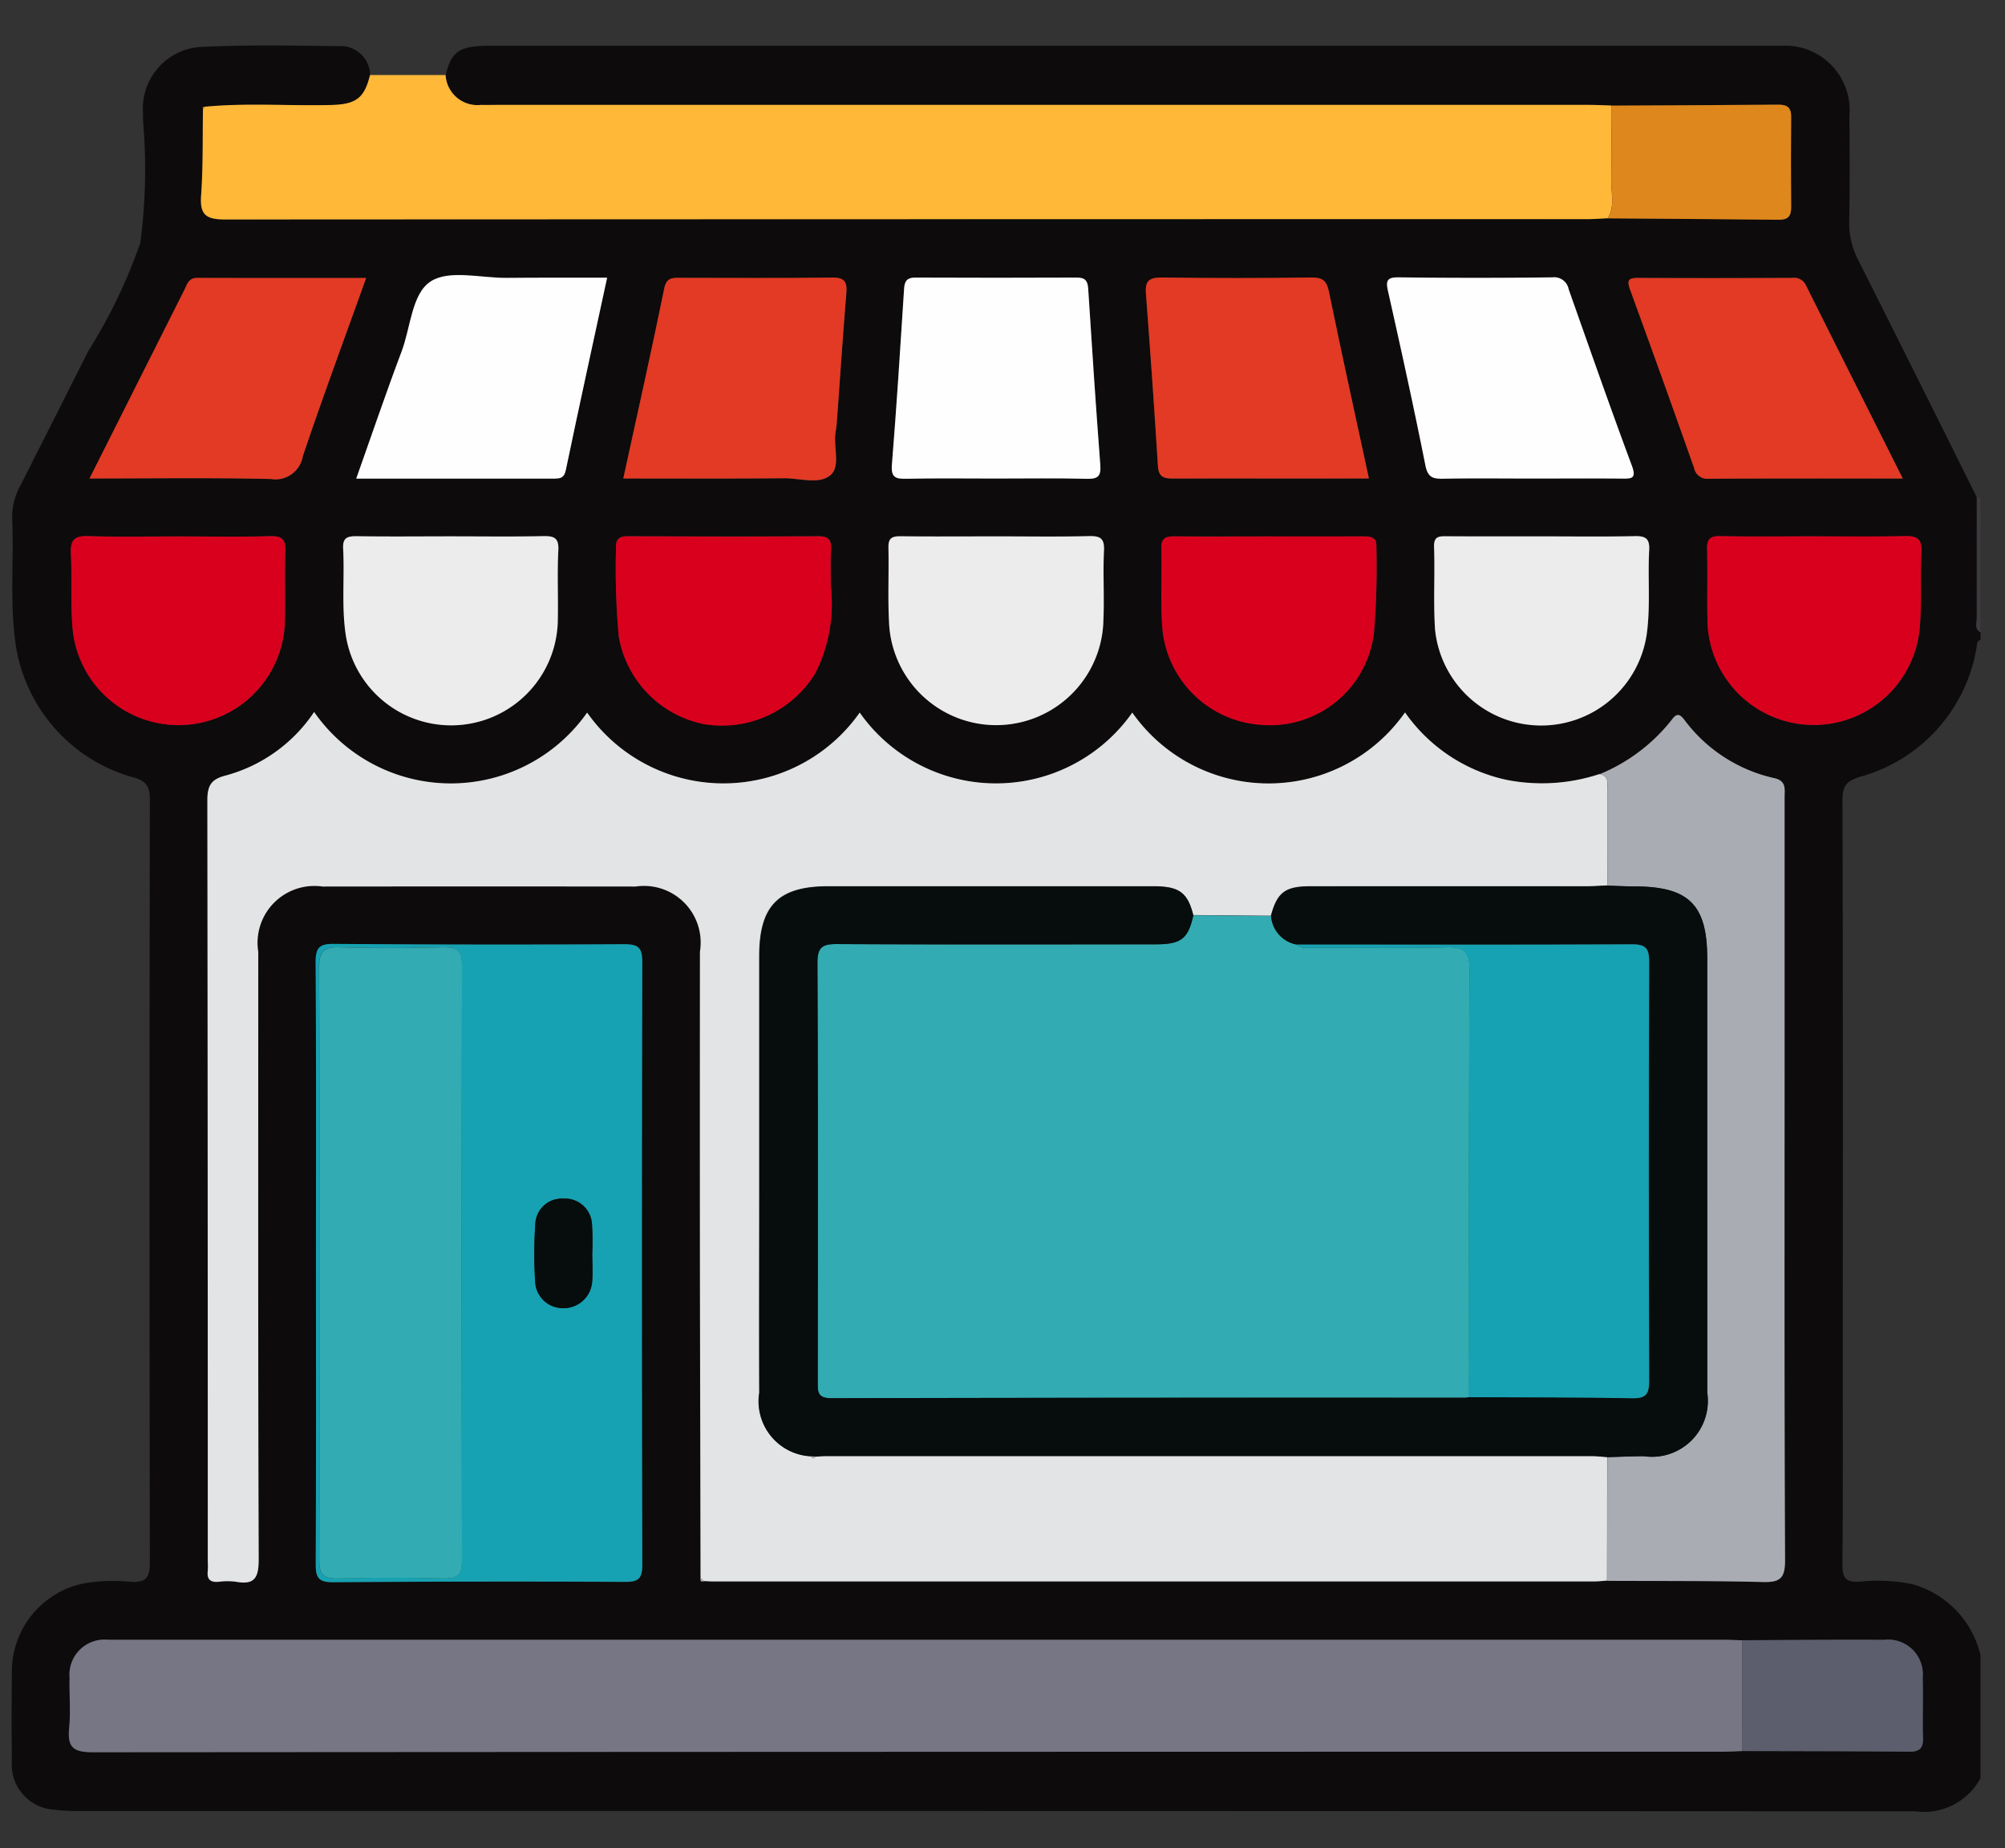 <svg id="Layer_1" data-name="Layer 1" xmlns="http://www.w3.org/2000/svg" viewBox="0 0 74.294 68.471"><rect x="0" y="0" width="74.294" height="68.471" fill="#333333" stroke="none"/><g id="Group_955" data-name="Group 955"><path id="Path_123" data-name="Path 123" d="M73.386,23.426v.285c-.153.041-.123.171-.146.282a5.986,5.986,0,0,1-4.321,4.789c-.52.162-.648.354-.647.861q.024,9.894.01,19.788c0,2.847.013,5.694-.012,8.542,0,.5.131.657.632.63a6.409,6.409,0,0,1,1.911.081,3.567,3.567,0,0,1,2.572,2.64v4.559a2.372,2.372,0,0,1-2.4,1.228q-34.083-.021-68.166-.012a5.622,5.622,0,0,1-.779-.048,1.674,1.674,0,0,1-1.605-1.741q.001-.036.005-.072c-.013-1.092-.01-2.184,0-3.276a3.334,3.334,0,0,1,2.614-3.286,6.369,6.369,0,0,1,1.772-.07c.611.046.73-.179.728-.752q-.027-14.1,0-28.2c0-.5-.106-.72-.645-.861a6.037,6.037,0,0,1-4.35-5.078c-.191-1.493-.043-2.988-.107-4.48a2.412,2.412,0,0,1,.293-1.224q1.268-2.5,2.524-5a19.567,19.567,0,0,0,1.93-4.014,20.784,20.784,0,0,0,.1-4.539v-.285A2.284,2.284,0,0,1,7.423,1.74q.062-.004.124-.005c1.658-.078,3.323-.046,4.984-.025a1.091,1.091,0,0,1,1.179.995q.003.038.004.077c-.211.856-.516,1.087-1.439,1.11-1.571.039-3.144-.086-4.713.068l-.054.026.018.054c-.018,1.065.007,2.133-.069,3.193-.051.718.158.906.891.9q25.227-.031,50.454-.012c.26,0,.52-.021.78-.032,2.111.016,4.222.028,6.333.051.337,0,.461-.129.458-.463q-.018-1.674,0-3.348c0-.339-.139-.456-.47-.453-2.065.018-4.13.025-6.195.035-.284-.008-.569-.023-.853-.023h-41.021a1.182,1.182,0,0,1-1.312-1.036q-.004-.035-.006-.071c.214-.893.508-1.086,1.682-1.086h47.847a2.383,2.383,0,0,1,2.483,2.592c.009,1.305.019,2.611-.007,3.916a2.934,2.934,0,0,0,.33,1.423q2.212,4.4,4.4,8.806v4.486C73.247,23.098,73.162,23.307,73.386,23.426Zm-8.836,41.451c2.063.007,4.127,0,6.19.028.417,0,.527-.15.514-.539-.024-.735.011-1.471-.012-2.206a1.284,1.284,0,0,0-1.43-1.4c-1.755-.011-3.51.008-5.265.014-.237-.007-.474-.02-.711-.02H4.002a1.3,1.3,0,0,0-1.422,1.416c-.019.617.044,1.239-.016,1.851-.068.7.125.9.871.9q30.2-.036,60.405-.02c.237,0,.474-.015.711-.023Zm-5-6.307c1.922.01,3.845-.005,5.767.044.63.016.826-.128.823-.8-.029-6.41-.017-12.82-.017-19.23q-0-4.523,0-9.045c0-.3.071-.605-.378-.708a5.692,5.692,0,0,1-3.329-2.151c-.162-.211-.276-.283-.467-.022a6.564,6.564,0,0,1-2.686,2.028,6.8,6.8,0,0,1-3.434.215,6.177,6.177,0,0,1-3.768-2.5,6.171,6.171,0,0,1-10.106.006,6.172,6.172,0,0,1-10.1,0,6.172,6.172,0,0,1-10.1,0,6.171,6.171,0,0,1-10.119-.022,5.739,5.739,0,0,1-3.273,2.353c-.535.135-.684.365-.683.917q.031,14.1.015,28.2a3.042,3.042,0,0,1,0,.356c-.038.319.1.424.409.4a2.4,2.4,0,0,1,.64,0c.7.126.841-.166.838-.839-.026-7.5-.018-15-.016-22.5a2.107,2.107,0,0,1,2.378-2.421q5.8-.006,11.608,0a2.1,2.1,0,0,1,2.381,2.414v12.32q.005,5.447.022,10.894-.026.161.13.114c.118.006.237.016.355.016h32.613c.169-.008.334-.028.5-.038ZM11.708,46.754c0,3.724.009,7.448-.01,11.173,0,.5.072.7.645.7q5.408-.047,10.817-.013c.491,0,.639-.119.638-.627q-.025-11.173,0-22.345c0-.561-.183-.656-.69-.653q-5.373.026-10.746-.012c-.541,0-.671.152-.668.679C11.719,39.353,11.708,43.053,11.708,46.754ZM36.872,17.73c1.138,0,2.277-.018,3.414.01.413.01.515-.113.485-.515-.165-2.173-.309-4.348-.448-6.523-.019-.292-.108-.419-.419-.418q-2.987.014-5.975,0c-.3,0-.409.107-.428.408-.138,2.175-.276,4.35-.452,6.523-.04.491.152.531.55.523C34.69,17.715,35.781,17.73,36.872,17.73Zm-13.776,0c2.027,0,3.994.011,5.96-.006.584-.005,1.3.245,1.719-.117.377-.325.1-1.037.183-1.573.018-.117.038-.235.047-.353.118-1.607.225-3.214.355-4.82.034-.423-.073-.578-.533-.572-1.874.026-3.748.012-5.622.01-.289,0-.508-.024-.594.4-.475,2.325-.997,4.646-1.515,7.029Zm27.628,0c-.508-2.353-1.011-4.635-1.483-6.923-.084-.405-.242-.521-.649-.516q-2.775.034-5.551,0c-.471-.007-.615.131-.579.6q.247,3.189.444,6.382c.027.446.262.467.606.465,1.494-.011,2.989,0,4.484,0Zm6.014,0c1.115,0,2.23-.008,3.345,0,.369,0,.569.016.383-.486-.807-2.166-1.568-4.349-2.339-6.528a.545.545,0,0,0-.6-.442q-2.846.033-5.693,0c-.444-.006-.49.124-.4.517.48,2.144.954,4.29,1.383,6.444.088.44.266.505.648.5,1.09-.019,2.181-.005,3.271-.005Zm-34.24-7.442h-3.744c-.947,0-2.1-.306-2.783.125-.712.449-.75,1.7-1.088,2.6-.578,1.54-1.109,3.1-1.682,4.711h7.333c.232,0,.373-.025.434-.32.49-2.347,1.006-4.696,1.529-7.116Zm-8.93.011h-6.262c-.321,0-.371.241-.473.444q-1.135,2.252-2.266,4.506l-1.249,2.482c2.31,0,4.512-.031,6.713.019a1.029,1.029,0,0,0,1.19-.838l0-.001c.736-2.194,1.54-4.366,2.346-6.611Zm56.939,7.428c-1.233-2.455-2.413-4.8-3.584-7.148a.483.483,0,0,0-.507-.285c-1.9.006-3.8.01-5.7,0-.361,0-.449.069-.315.435q1.206,3.295,2.371,6.605a.5.5,0,0,0,.554.4c2.35-.013,4.7-.007,7.18-.007Zm-53.8,2.145c-1.161,0-2.323.009-3.484-.006-.341,0-.528.05-.505.457.057,1.039-.058,2.082.086,3.122a3.952,3.952,0,0,0,7.868-.426c.022-.876-.024-1.755.02-2.629.024-.478-.17-.534-.572-.526-1.142.024-2.284.008-3.417.008Zm20.225,0c-1.186,0-2.372.01-3.557-.007-.329,0-.46.076-.45.431.025.9-.025,1.8.02,2.7a3.974,3.974,0,0,0,7.946-.04c.037-.852-.021-1.709.021-2.56.023-.466-.149-.546-.566-.536-1.141.03-2.28.012-3.419.012Zm20.181,0h-3.484c-.282,0-.5-.016-.485.39.031,1.018-.031,2.041.035,3.056a3.952,3.952,0,0,0,7.843.188c.146-1.04.036-2.082.092-3.121.022-.408-.114-.527-.518-.518-1.16.022-2.326.005-3.487.005Zm-50.437,0c-1.138,0-2.277.025-3.415-.011-.513-.017-.655.163-.63.648.049.97-.025,1.941.076,2.913a3.944,3.944,0,0,0,7.846-.223c.035-.924-.009-1.85.024-2.774.015-.434-.112-.575-.557-.562-1.119.033-2.234.012-3.348.012Zm60.555,0c-1.162,0-2.324.013-3.486-.008-.373-.007-.5.112-.487.485.024.924-.008,1.85.018,2.774a3.941,3.941,0,0,0,7.853.23c.1-.972.02-1.943.072-2.913.026-.493-.187-.588-.627-.577-1.117.03-2.232.012-3.347.013Zm-36.442,1.84c0-.45-.017-.9.006-1.35.018-.354-.078-.5-.469-.5-2.345.016-4.69.012-7.036,0-.323,0-.48.082-.463.436a28.16,28.16,0,0,0,.1,3.261,4,4,0,0,0,3.148,3.26,4.048,4.048,0,0,0,4.135-1.878,5.687,5.687,0,0,0,.575-3.225Zm16.245-1.84c-1.161,0-2.322.008-3.482-.005-.331,0-.529.036-.517.45.029.923-.029,1.85.024,2.771a3.938,3.938,0,0,0,3.658,3.761,3.877,3.877,0,0,0,4.2-3.451,29.798,29.798,0,0,0,.085-3.12c.019-.385-.2-.411-.489-.409-1.162.011-2.322.007-3.483.007Z" style="fill:#0d0b0b"/><path id="Path_124" data-name="Path 124" d="M73.248,18.433l.138.007v4.986c-.225-.119-.139-.329-.139-.507Q73.244,20.676,73.248,18.433Z" style="fill:#3c3b40"/><path id="Path_125" data-name="Path 125" d="M25.959,58.473l-.022-10.894q-.006-6.16,0-12.32a2.1,2.1,0,0,0-2.381-2.414q-5.8-.006-11.608,0a2.107,2.107,0,0,0-2.378,2.421c0,7.5-.01,15,.016,22.5,0,.674-.137.965-.838.839a2.399,2.399,0,0,0-.64,0c-.3.029-.447-.076-.409-.4a3.038,3.038,0,0,0,0-.356q0-14.1-.015-28.2c0-.552.148-.782.683-.917a5.74,5.74,0,0,0,3.273-2.353,6.171,6.171,0,0,0,10.116.022,6.172,6.172,0,0,0,10.1,0,6.172,6.172,0,0,0,10.1,0,6.171,6.171,0,0,0,10.106-.006,6.177,6.177,0,0,0,3.768,2.5,6.8,6.8,0,0,0,3.434-.215c.379.067.291.367.292.61.006,1.171,0,2.342,0,3.514-.26.011-.519.03-.779.03h-10.224c-.939,0-1.233.23-1.464,1.093l-2.875-.024c-.211-.84-.52-1.069-1.484-1.07h-12.039c-1.852,0-2.561.717-2.562,2.594q0,4.274,0,8.548c0,2.541-.007,5.081,0,7.622a2.033,2.033,0,0,0,1.932,2.351c.046.1.1.107.154.009.118-.006.237-.018.355-.018h28.417c.188,0,.377.025.566.038q0,2.292-.006,4.585c-.165.01-.331.03-.5.03h-32.613c-.119,0-.237-.01-.355-.016Z" style="fill:#e3e4e5"/><path id="Path_126" data-name="Path 126" d="M64.55,64.878c-.237.008-.474.023-.711.023q-30.2,0-60.405.02c-.745,0-.939-.207-.871-.9.06-.611,0-1.234.016-1.851a1.3,1.3,0,0,1,1.422-1.416h59.835c.237,0,.474.013.711.02Q64.549,62.825,64.55,64.878Z" style="fill:#777684"/><path id="Path_127" data-name="Path 127" d="M13.711,2.779h2.8a1.182,1.182,0,0,0,1.247,1.113q.036-.002.071-.006c.213.006.427,0,.641,0h40.38c.284,0,.569.015.853.023,0,.913.026,1.826,0,2.737-.013.48.148.982-.126,1.441-.26.011-.52.032-.78.032q-25.227,0-50.454.012c-.733,0-.943-.187-.891-.9.076-1.061.051-2.129.069-3.193a.061.061,0,0,0,.037-.078l-.001-.002c1.569-.154,3.142-.029,4.713-.068C13.196,3.866,13.501,3.635,13.711,2.779Z" style="fill:#ffb838"/><path id="Path_128" data-name="Path 128" d="M11.708,46.75c0-3.7.011-7.4-.012-11.1,0-.527.127-.683.668-.679q5.373.042,10.746.012c.507,0,.692.092.69.653q-.03,11.173,0,22.345c0,.508-.147.629-.638.627q-5.409-.025-10.818.013c-.573.005-.647-.2-.645-.7C11.716,54.203,11.708,50.478,11.708,46.75Zm.129,0c0,3.676.008,7.353-.01,11.029,0,.509.112.719.667.7,1.327-.037,2.657-.033,3.984,0,.514.012.638-.178.637-.66q-.018-11.029,0-22.057c0-.557-.2-.677-.705-.665-1.28.03-2.562.041-3.842,0-.609-.021-.751.193-.747.77C11.848,39.496,11.837,43.125,11.837,46.75Zm10.11-.268h0a9.552,9.552,0,0,0-.009-1.131,1,1,0,0,0-1.053-.944l-.002 0a.982.982,0,0,0-1.043.917l-.002.034a16.418,16.418,0,0,0-.005,2.121,1.023,1.023,0,0,0,1.023.985,1.053,1.053,0,0,0,1.089-.993c.027-.321.002-.656.002-.986Z" style="fill:#16a2b2"/><path id="Path_129" data-name="Path 129" d="M59.56,32.811v-3.514c0-.242.087-.542-.292-.61a6.564,6.564,0,0,0,2.686-2.028c.192-.261.305-.189.467.022a5.692,5.692,0,0,0,3.329,2.151c.449.1.378.407.378.708v9.045c0,6.41-.012,12.82.017,19.23,0,.671-.193.815-.823.8-1.922-.049-3.844-.034-5.767-.044q0-2.292.006-4.584c.449-.012.9-.031,1.348-.035a2.071,2.071,0,0,0,2.348-2.361q.007-3.593,0-7.186v-8.894c0-1.993-.684-2.667-2.7-2.67C60.222,32.84,59.892,32.822,59.56,32.811Z" style="fill:#a9acb3"/><path id="Path_130" data-name="Path 130" d="M36.871,17.73c-1.091,0-2.181-.015-3.272.008-.4.008-.59-.032-.55-.523.175-2.172.313-4.348.452-6.523.019-.3.126-.41.428-.408q2.987.013,5.975,0c.311,0,.4.125.419.418.139,2.175.283,4.35.448,6.523.03.4-.072.525-.485.515C39.152,17.712,38.009,17.73,36.871,17.73Z" style="fill:#fefefe"/><path id="Path_131" data-name="Path 131" d="M23.096,17.728c.518-2.382,1.04-4.7,1.516-7.035.086-.419.305-.4.594-.4,1.874,0,3.749.016,5.622-.01.46-.006.567.149.533.572-.131,1.606-.238,3.213-.355,4.82-.009.118-.029.235-.047.353-.081.535.195,1.248-.183,1.573-.421.362-1.135.112-1.719.117C27.09,17.738,25.123,17.728,23.096,17.728Z" style="fill:#e23a24"/><path id="Path_132" data-name="Path 132" d="M50.724,17.728h-2.728c-1.495,0-2.989-.006-4.484,0-.344,0-.579-.019-.606-.465q-.2-3.193-.444-6.382c-.036-.467.108-.6.579-.6q2.775.038,5.551,0c.407-.005.565.111.649.516C49.713,13.093,50.216,15.375,50.724,17.728Z" style="fill:#e23a24"/><path id="Path_133" data-name="Path 133" d="M56.738,17.73c-1.091,0-2.183-.014-3.274.007-.382.007-.561-.058-.648-.5-.429-2.154-.9-4.3-1.383-6.444-.088-.393-.042-.523.4-.517q2.846.036,5.693,0a.545.545,0,0,1,.6.442c.771,2.179,1.532,4.362,2.339,6.528.187.5-.013.49-.382.486C58.968,17.723,57.853,17.73,56.738,17.73Z" style="fill:#fefefe"/><path id="Path_134" data-name="Path 134" d="M22.497,10.289c-.523,2.42-1.039,4.769-1.53,7.124-.061.295-.2.32-.434.32h-7.333c.573-1.614,1.1-3.172,1.682-4.712.338-.9.376-2.154,1.088-2.6.682-.431,1.837-.12,2.783-.125C19.983,10.284,21.213,10.289,22.497,10.289Z" style="fill:#fefefe"/><path id="Path_135" data-name="Path 135" d="M13.567,10.3c-.805,2.25-1.61,4.417-2.347,6.607a1.029,1.029,0,0,1-1.189.839l-.001-0c-2.2-.05-4.4-.019-6.713-.019l1.249-2.482q1.133-2.253,2.266-4.506c.1-.2.152-.445.473-.444C9.366,10.304,11.427,10.3,13.567,10.3Z" style="fill:#e23a24"/><path id="Path_136" data-name="Path 136" d="M70.506,17.73c-2.48,0-4.83-.006-7.179.007a.5.5,0,0,1-.554-.4q-1.168-3.309-2.371-6.605c-.134-.366-.046-.438.315-.435,1.9.013,3.8.009,5.7,0a.483.483,0,0,1,.507.285C68.093,12.93,69.273,15.272,70.506,17.73Z" style="fill:#e23a24"/><path id="Path_137" data-name="Path 137" d="M16.703,19.872c1.137,0,2.275.016,3.412-.008.4-.008.6.047.573.526-.044.875,0,1.753-.02,2.63a3.952,3.952,0,0,1-7.868.426c-.144-1.04-.029-2.083-.086-3.122-.022-.406.165-.461.505-.457C14.38,19.885,15.541,19.872,16.703,19.872Z" style="fill:#ececec"/><path id="Path_138" data-name="Path 138" d="M36.926,19.873c1.138,0,2.277.018,3.415-.009.416-.01.589.07.566.536-.042.852.016,1.708-.021,2.56a3.974,3.974,0,0,1-7.946.04c-.046-.9,0-1.8-.02-2.7-.01-.355.121-.435.45-.431C34.555,19.883,35.741,19.873,36.926,19.873Z" style="fill:#ececec"/><path id="Path_139" data-name="Path 139" d="M57.108,19.873c1.161,0,2.323.016,3.483-.009.4-.009.54.111.518.518-.056,1.039.054,2.081-.092,3.121a3.952,3.952,0,0,1-7.843-.188c-.066-1.015,0-2.038-.036-3.056-.013-.406.2-.392.485-.39C54.786,19.877,55.947,19.873,57.108,19.873Z" style="fill:#ececec"/><path id="Path_140" data-name="Path 140" d="M6.671,19.876c1.115,0,2.23.021,3.344-.01.445-.012.572.129.557.562-.032.924.011,1.85-.024,2.774a3.944,3.944,0,0,1-7.846.223c-.1-.971-.028-1.943-.076-2.913-.024-.486.118-.665.63-.648C4.394,19.901,5.533,19.876,6.671,19.876Z" style="fill:#d9001e"/><path id="Path_141" data-name="Path 141" d="M67.226,19.871c1.115,0,2.23.017,3.344-.009.44-.01.653.085.626.577-.052.97.028,1.941-.072,2.913a3.941,3.941,0,0,1-7.853-.23c-.027-.924.005-1.85-.018-2.774-.01-.373.113-.491.487-.485C64.902,19.888,66.064,19.871,67.226,19.871Z" style="fill:#d9001e"/><path id="Path_142" data-name="Path 142" d="M30.785,21.716a5.686,5.686,0,0,1-.577,3.234,4.048,4.048,0,0,1-4.135,1.878,4,4,0,0,1-3.148-3.26,28.161,28.161,0,0,1-.1-3.261c-.016-.355.14-.438.464-.436,2.345.009,4.691.013,7.036,0,.39,0,.487.144.469.5C30.768,20.815,30.785,21.264,30.785,21.716Z" style="fill:#d9001e"/><path id="Path_143" data-name="Path 143" d="M47.029,19.876h3.482c.294,0,.509.024.489.409a29.795,29.795,0,0,1-.085,3.12,3.877,3.877,0,0,1-4.2,3.451,3.938,3.938,0,0,1-3.658-3.761c-.053-.921,0-1.848-.024-2.771-.013-.413.186-.453.517-.45C44.708,19.884,45.869,19.876,47.029,19.876Z" style="fill:#d9001e"/><path id="Path_144" data-name="Path 144" d="M59.58,8.091c.274-.459.113-.961.126-1.441.026-.912,0-1.825,0-2.737,2.065-.01,4.13-.017,6.195-.035.331,0,.473.114.47.453q-.015,1.674,0,3.348c0,.335-.121.467-.458.463C63.802,8.119,61.691,8.107,59.58,8.091Z" style="fill:#de871c"/><path id="Path_145" data-name="Path 145" d="M64.55,64.877V60.77c1.755-.006,3.51-.025,5.265-.014a1.285,1.285,0,0,1,1.43,1.4c.023.735-.012,1.471.012,2.206.013.389-.1.544-.514.539C68.678,64.882,66.614,64.884,64.55,64.877Z" style="fill:#5c5d6d"/><path id="Path_146" data-name="Path 146" d="M7.559,3.957a.061.061,0,0,1-.034.079l-.002.001-.018-.054Z" style="fill:#de871c"/><path id="Path_147" data-name="Path 147" d="M25.958,58.471l.13.114Q25.932,58.632,25.958,58.471Z" style="fill:#a9acb3"/><path id="Path_148" data-name="Path 148" d="M44.22,33.913l2.875.024a1.16,1.16,0,0,0,.937,1.056c.226.2.5.112.751.114,1.611.007,3.222.032,4.832-.01.642-.017.843.153.84.822-.028,5.282-.017,10.564-.017,15.845a.835.835,0,0,1-.14.023q-11.748,0-23.5.017c-.523,0-.5-.258-.5-.613,0-5.173.013-10.347-.011-15.52,0-.59.194-.7.729-.693,3.939.021,7.879.014,11.819.009C43.772,34.986,44.025,34.778,44.22,33.913Z" style="fill:#32acb2"/><path id="Path_149" data-name="Path 149" d="M44.218,33.913c-.193.865-.446,1.073-1.379,1.074-3.94,0-7.879.012-11.819-.009-.535,0-.731.1-.729.693.024,5.173.016,10.347.011,15.52,0,.355-.026.614.5.613q11.747-.028,23.5-.017a.832.832,0,0,0,.14-.023c2.016.009,4.033,0,6.049.039.512.009.625-.156.624-.642q-.025-7.759,0-15.518c0-.471-.093-.66-.619-.658-4.152.02-8.3.01-12.457.009a1.16,1.16,0,0,1-.937-1.056c.231-.864.525-1.092,1.464-1.094q5.112-.006,10.224,0c.26,0,.519-.019.778-.03.331.01.662.028.994.029,2.019,0,2.7.676,2.7,2.67v16.08a2.071,2.071,0,0,1-2.348,2.361c-.449,0-.9.023-1.348.035-.188-.013-.377-.038-.566-.038q-14.208,0-28.417,0c-.118,0-.237.012-.355.018l-.154-.009a2.033,2.033,0,0,1-1.932-2.351c-.01-2.541,0-5.081,0-7.622q0-4.274,0-8.548c0-1.877.71-2.594,2.562-2.594h12.039C43.698,32.844,44.007,33.074,44.218,33.913Z" style="fill:#070c0c"/><path id="Path_150" data-name="Path 150" d="M30.067,53.957l.154.009C30.164,54.064,30.113,54.052,30.067,53.957Z" style="fill:#a9acb3"/><path id="Path_151" data-name="Path 151" d="M11.837,46.754c0-3.629.012-7.258-.012-10.886,0-.577.138-.791.747-.77,1.279.044,2.562.034,3.842,0,.508-.012.706.109.705.665q-.026,11.029,0,22.057c0,.483-.123.672-.637.66-1.327-.031-2.657-.036-3.984,0-.556.016-.67-.194-.667-.7C11.845,54.106,11.837,50.43,11.837,46.754Z" style="fill:#32acb2"/><path id="Path_152" data-name="Path 152" d="M21.947,46.485c0,.33.025.663-.006.99a1.053,1.053,0,0,1-1.089.993,1.023,1.023,0,0,1-1.023-.985,16.418,16.418,0,0,1,.005-2.121.982.982,0,0,1,1.011-.953l.034.002a1,1,0,0,1,1.055.942l0.0.002a9.539,9.539,0,0,1,.008,1.131Z" style="fill:#070c0c"/><path id="Path_153" data-name="Path 153" d="M48.03,34.997c4.152,0,8.3.011,12.457-.009.526,0,.62.187.619.658q-.021,7.759,0,15.518c0,.486-.112.652-.624.642-2.016-.038-4.032-.03-6.049-.039,0-5.282-.011-10.564.017-15.845,0-.669-.2-.839-.84-.822-1.61.043-3.221.018-4.832.01C48.529,35.106,48.256,35.189,48.03,34.997Z" style="fill:#16a2b2"/></g></svg>